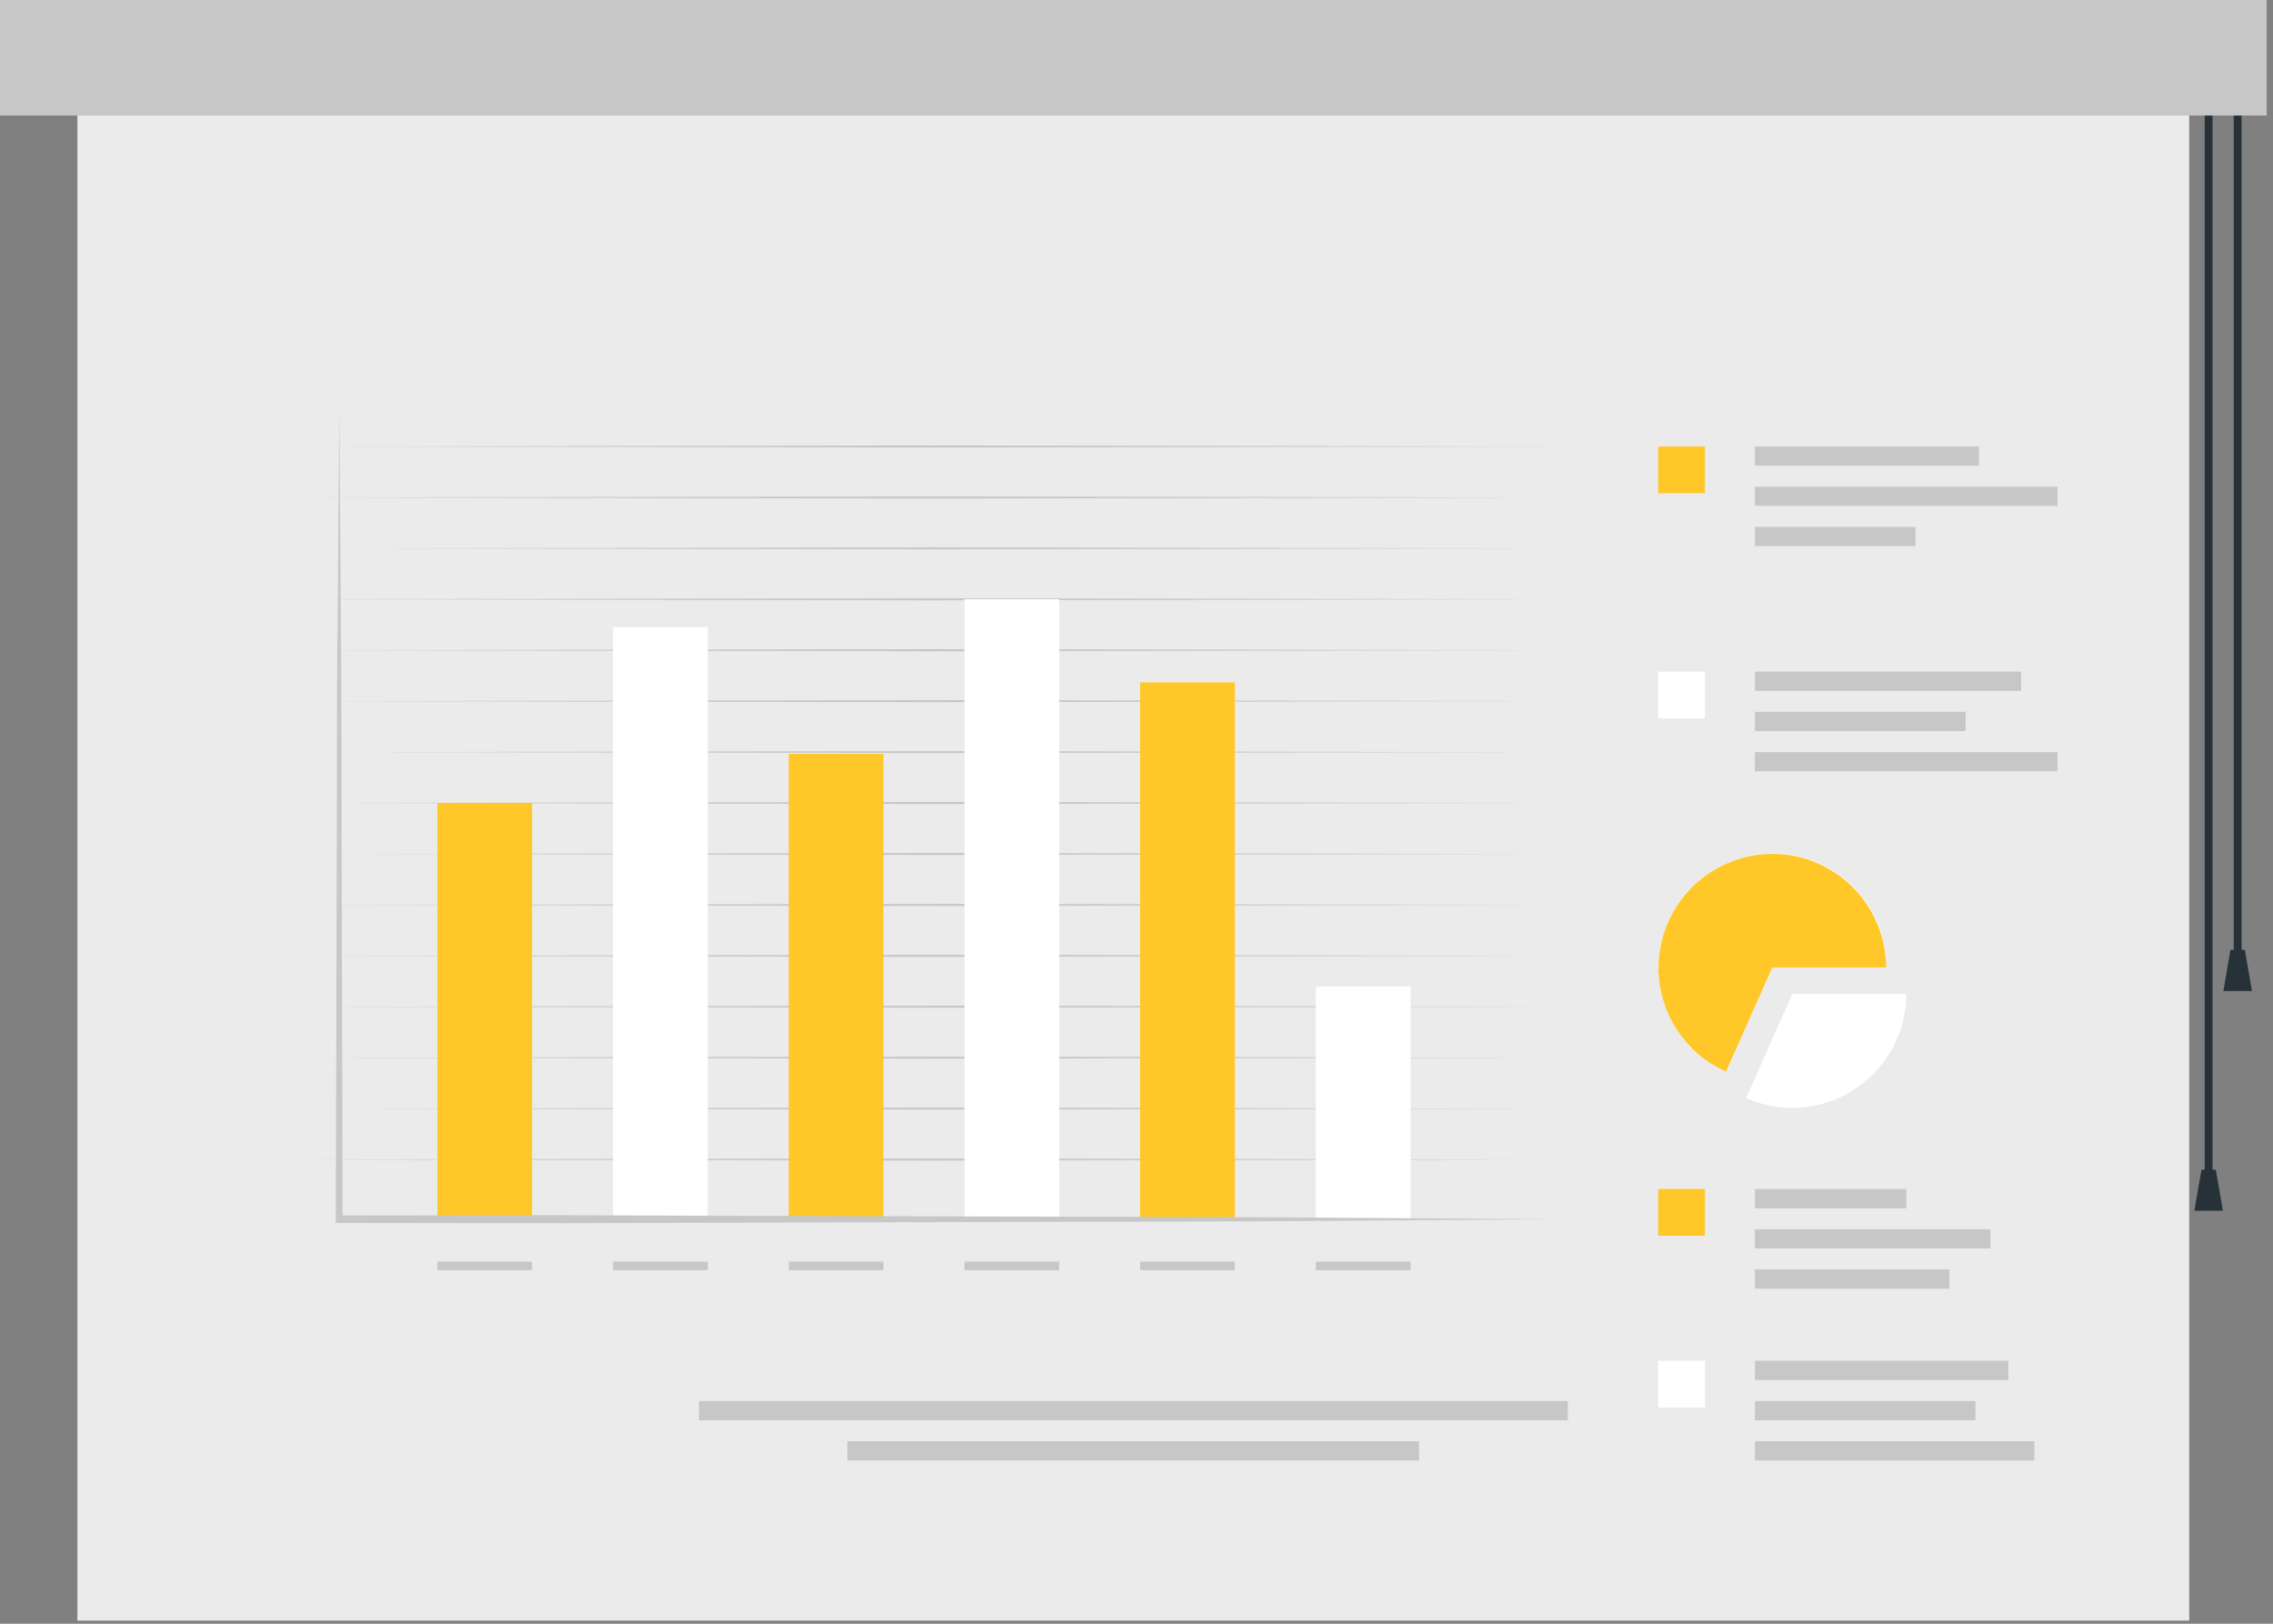 <svg xmlns="http://www.w3.org/2000/svg" width="217" height="155" fill="none"><rect width="100%" height="100%" fill="#808080" stroke="none"/><path fill="#EBEBEB" d="M209.01 5.92H7.39V154.7H209V5.92Z"/><path fill="#263238" d="M211.23 5.51h-.75V112h.75V5.5Z"/><path fill="#263238" d="M212.22 115.58h-2.73l.68-3.92h1.37l.68 3.92ZM214 5.51h-.75v86.2h.75V5.5Z"/><path fill="#263238" d="M215 94.6h-2.74l.68-3.93h1.37l.68 3.92Z"/><path fill="#C7C7C7" d="M216.4 0H0v11.03h216.4V0ZM29.15 42.62l59.61-.1 59.62.1-59.62.1-59.6-.1Zm0 4.86 59.61-.09 59.62.1-59.62.1-59.6-.1Zm0 4.87 59.61-.1 59.62.1-59.62.09-59.6-.1Zm0 4.85 59.61-.09 59.62.1-59.62.1-59.6-.1Zm0 4.87 59.61-.1 59.62.1-59.62.1-59.6-.1Zm0 4.86 59.61-.1 59.62.1-59.62.1-59.6-.1Zm0 4.87 59.61-.1 59.62.1-59.62.08-59.6-.09Zm0 4.85 59.61-.1 59.62.1-59.62.1-59.6-.1Zm0 4.87 59.61-.1 59.62.1-59.62.09-59.6-.1Zm0 4.86 59.61-.1 59.62.1-59.62.1-59.6-.1Zm0 4.86 59.61-.1 59.62.1-59.62.1-59.6-.1Zm0 4.86 59.61-.1 59.62.1-59.62.1-59.6-.1Zm0 4.86 59.61-.1 59.62.1-59.62.1-59.6-.1Zm0 4.87 59.61-.1 59.62.1-59.62.09-59.6-.1Zm0 4.85 59.61-.09 59.62.1-59.62.1-59.6-.1Z"/><path fill="#FFC727" d="M50.8 76.65h-9.04v39.7h9.04v-39.7Z"/><path fill="#fff" d="M67.57 59.86h-9.04v56.5h9.04v-56.5Z"/><path fill="#FFC727" d="M84.35 71.96H75.3v44.4h9.04v-44.4Z"/><path fill="#fff" d="M101.12 57.2h-9.04v59.15h9.04V57.2Z"/><path fill="#FFC727" d="M117.89 65.14h-9.04v51.21h9.04V65.14Z"/><path fill="#fff" d="M134.66 94.16h-9.04v22.2h9.04v-22.2Z"/><path fill="#C7C7C7" d="m32.39 39.22.15 19.28c.06 6.43.05 12.86.07 19.29l.1 38.57-.32-.33c9.67 0 19.33-.07 29 0l28.99.08 29 .08 29 .2-29 .2-29 .07-29 .08c-9.66.05-19.32 0-29 0h-.32v-.33l.1-38.57c0-6.43 0-12.86.08-19.28l.15-19.34Zm18.41 81.21h-9.04v.82h9.04v-.82Zm16.77 0h-9.04v.82h9.04v-.82Zm16.78 0H75.3v.82h9.04v-.82Zm16.77 0h-9.04v.82h9.04v-.82Zm16.77 0h-9.04v.82h9.04v-.82Zm16.77 0h-9.04v.82h9.04v-.82Zm15.02 13.31H66.73v1.84h82.95v-1.84Zm-14.19 3.84H80.9v1.84h54.58v-1.84Zm53.44-94.96h-21.4v1.83h21.4v-1.83Zm7.5 3.84h-28.9v1.83h28.9v-1.83Zm-13.56 3.84h-15.33v1.83h15.33V50.3Z"/><path fill="#FFC727" d="M162.77 42.62h-4.46v4.46h4.46v-4.46Z"/><path fill="#C7C7C7" d="M191.74 129.9h-24.2v1.84h24.2v-1.84Zm-3.15 3.84h-21.05v1.84h21.05v-1.84Zm5.63 3.84h-26.68v1.84h26.68v-1.84Z"/><path fill="#fff" d="M162.77 129.9h-4.46v4.46h4.46v-4.46Z"/><path fill="#C7C7C7" d="M192.96 64.11h-25.42v1.84h25.42V64.1Zm-5.31 3.84h-20.11v1.84h20.11v-1.84Zm8.78 3.85h-28.9v1.83h28.9v-1.84Z"/><path fill="#fff" d="M162.77 64.11h-4.46v4.46h4.46v-4.46Z"/><path fill="#C7C7C7" d="M181.99 113.5h-14.45v1.84h14.45v-1.84Zm8.04 3.84h-22.5v1.84h22.5v-1.84Zm-3.92 3.84h-18.57v1.84h18.57v-1.84Z"/><path fill="#FFC727" d="M162.77 113.5h-4.46v4.46h4.46v-4.46Z"/><path fill="#fff" d="M181.99 94.88a10.89 10.89 0 0 1-15.3 9.94l4.42-9.94h10.88Z"/><path fill="#fff" d="M180.06 92.35H169.2l-4.42 9.94a11.16 11.16 0 0 1-1.23-.64l-.33-.21a9.12 9.12 0 0 1-1.67-1.35l-.4-.42-.17-.2-.45-.55-.04-.05-.4-.59a8.72 8.72 0 0 1-1.1-2.19 10.7 10.7 0 0 1-.61-2.7c0-.16 0-.3-.04-.46-.04-.15 0-.39 0-.58a10.92 10.92 0 0 1 13.08-10.66 10.9 10.9 0 0 1 8.46 8.46c.14.73.2 1.46.2 2.2Z"/><path fill="#FFC727" d="M180.06 92.35H169.2l-4.42 9.94a11.16 11.16 0 0 1-1.23-.64l-.33-.21a9.12 9.12 0 0 1-1.67-1.35l-.4-.42-.17-.2-.45-.55-.04-.05-.4-.59a10 10 0 0 1-1.1-2.19 10.7 10.7 0 0 1-.61-2.7c0-.16 0-.3-.04-.46-.04-.15 0-.39 0-.58a10.9 10.9 0 0 1 13.08-10.62 10.91 10.91 0 0 1 8.65 10.62Z"/></svg>